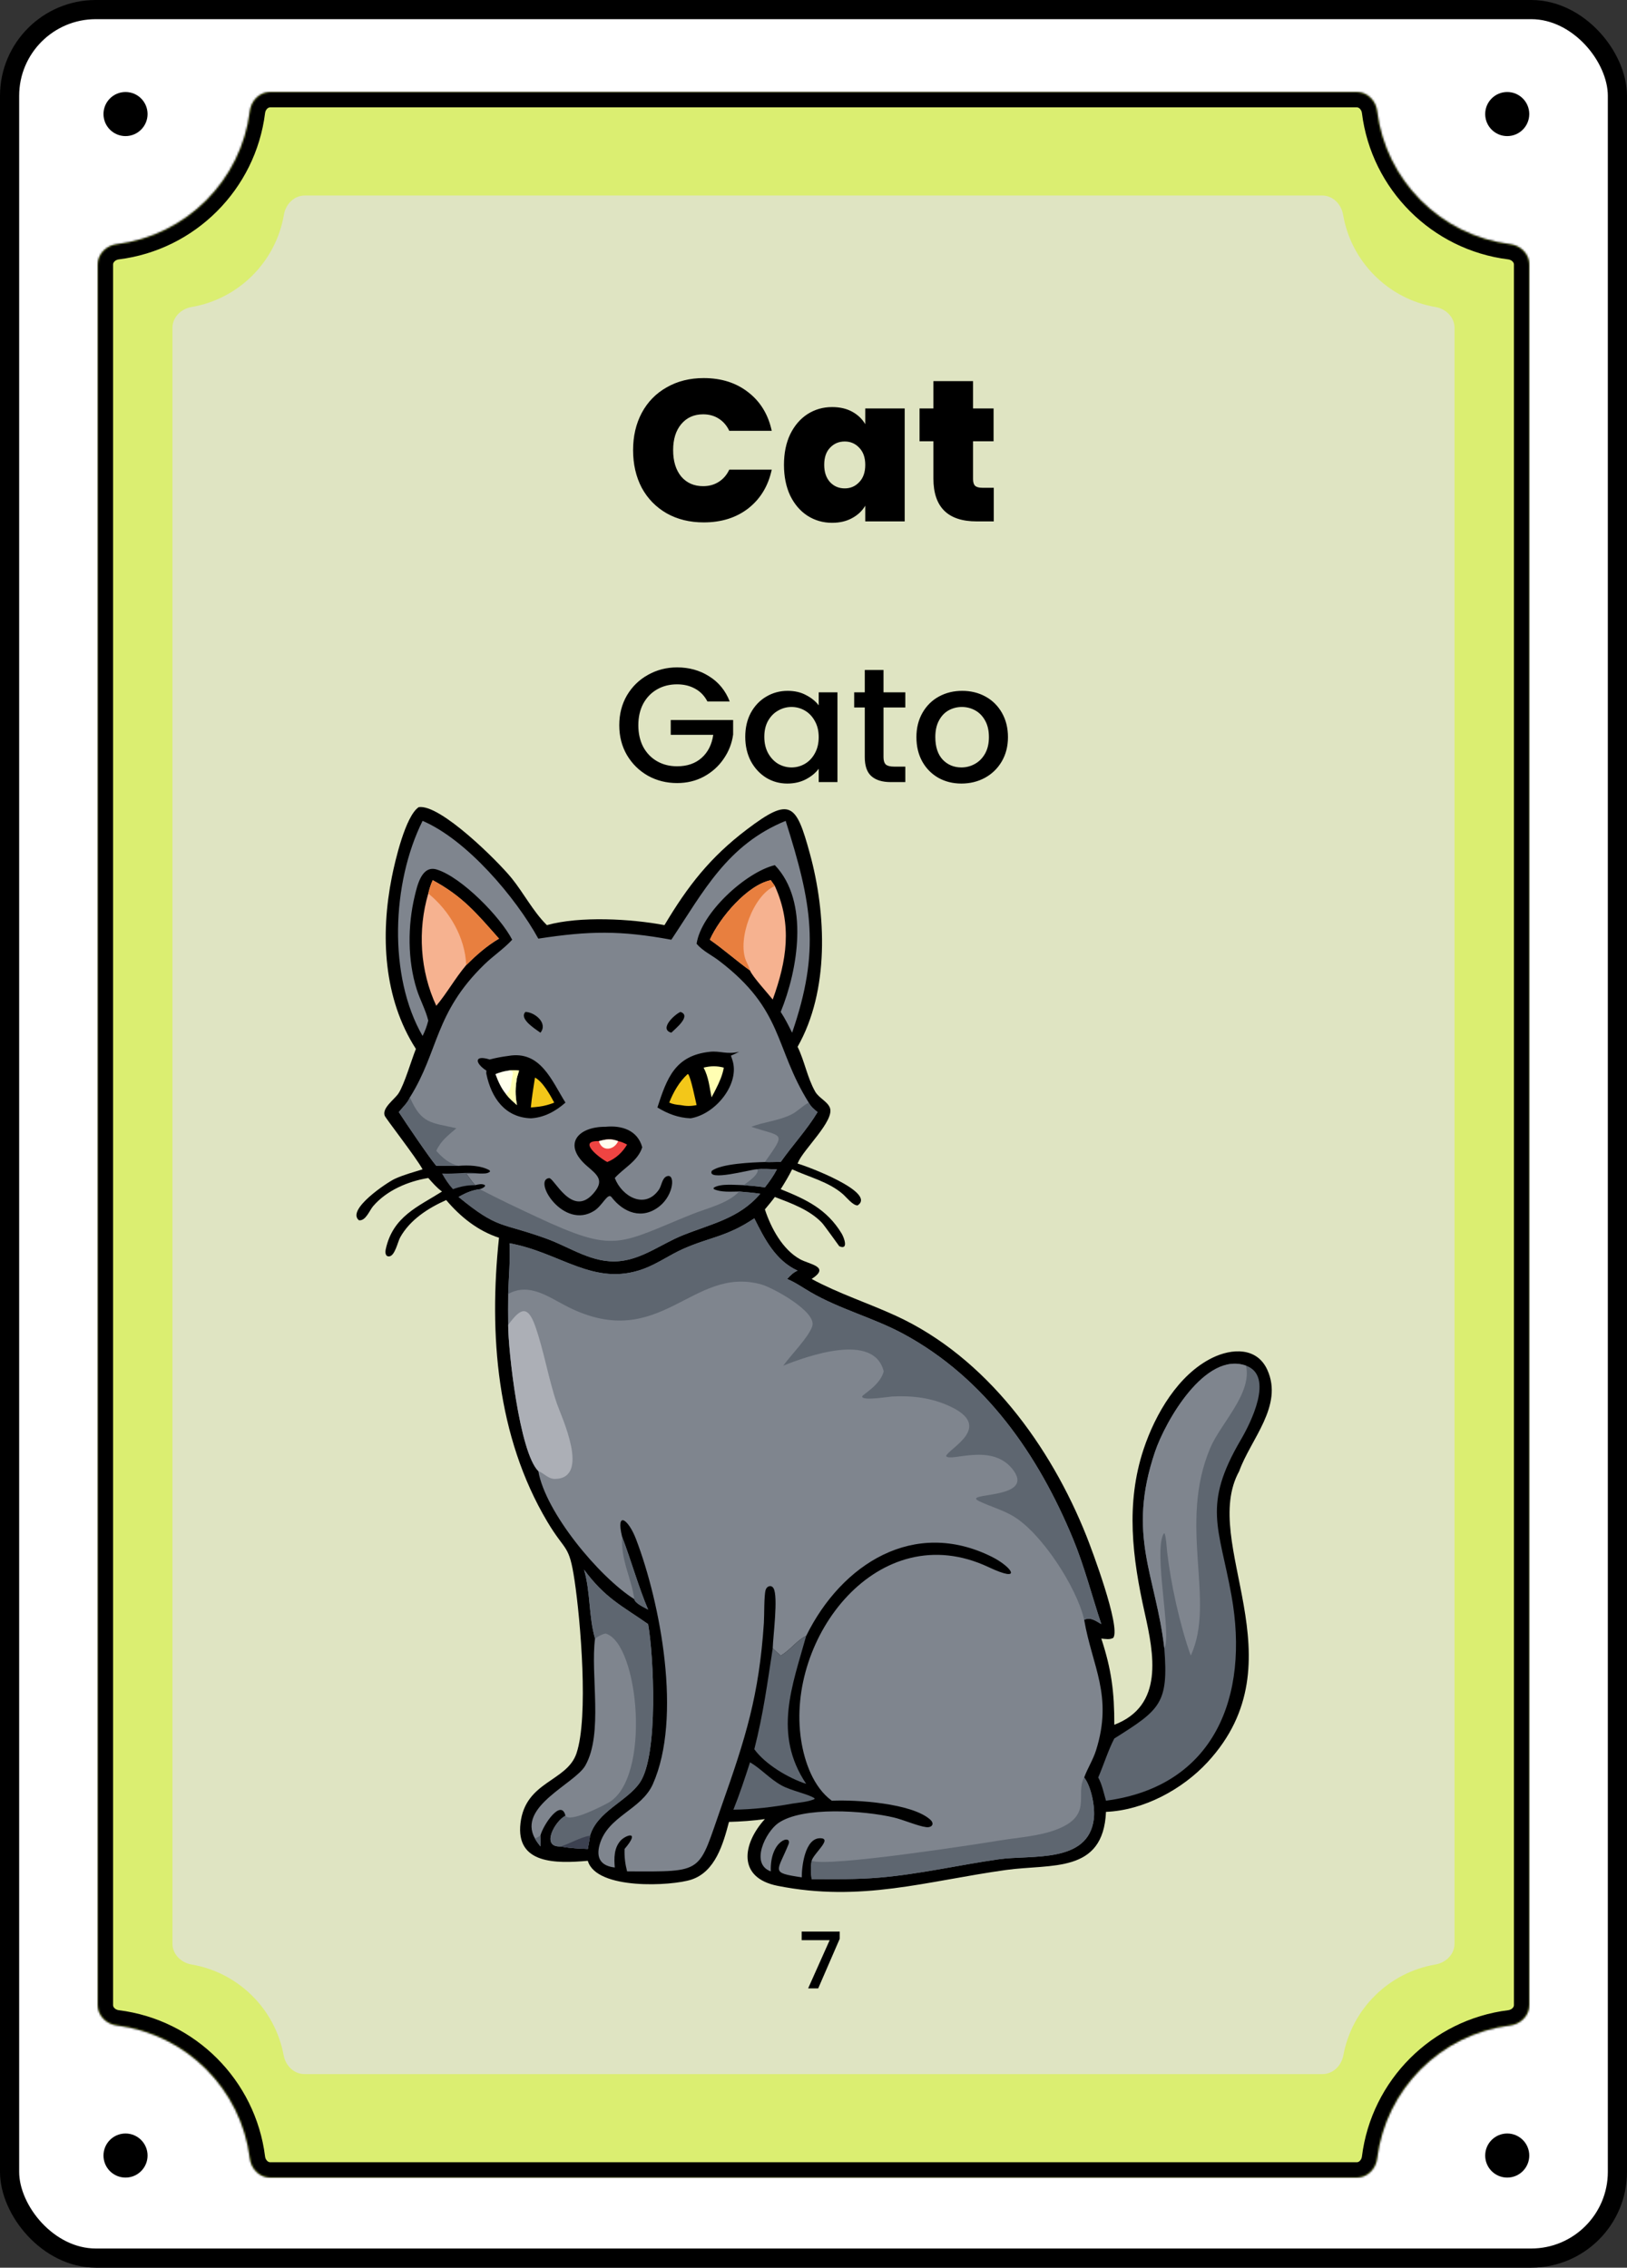 <svg width="849" height="1183" viewBox="0 0 849 1183" fill="none" xmlns="http://www.w3.org/2000/svg">
<rect x="0" y="0" width="849" height="1183" fill="#333333" stroke="none"/>
<rect x="5" y="5" width="839" height="1173" rx="45" fill="white"/>
<rect x="5" y="5" width="839" height="1173" rx="45" stroke="black" stroke-width="10"/>
<circle cx="786.5" cy="1124.5" r="11.5" fill="black"/>
<circle cx="786.5" cy="59.5" r="11.5" fill="black"/>
<path d="M77 1124.5C77 1130.85 71.851 1136 65.5 1136C59.149 1136 54 1130.85 54 1124.5C54 1118.15 59.149 1113 65.5 1113C71.851 1113 77 1118.15 77 1124.5Z" fill="black"/>
<path d="M77 59.5C77 65.851 71.851 71 65.5 71C59.149 71 54 65.851 54 59.5C54 53.149 59.149 48 65.5 48C71.851 48 77 53.149 77 59.5Z" fill="black"/>
<mask id="path-6-inside-1_97_13" fill="white">
<path d="M708 48C713.523 48 717.934 52.5 718.616 57.98C723.122 94.183 751.817 122.878 788.02 127.384C793.5 128.066 798 132.477 798 138V1046C798 1051.52 793.5 1055.93 788.02 1056.62C751.817 1061.12 723.122 1089.82 718.616 1126.02C717.934 1131.5 713.523 1136 708 1136H141C135.477 1136 131.066 1131.5 130.384 1126.02C125.878 1089.82 97.183 1061.12 60.98 1056.62C55.5 1055.93 51 1051.52 51 1046V138C51 132.477 55.5 128.066 60.98 127.384C97.183 122.878 125.878 94.183 130.384 57.98C131.066 52.5 135.477 48 141 48H708Z"/>
</mask>
<path d="M708 48C713.523 48 717.934 52.5 718.616 57.98C723.122 94.183 751.817 122.878 788.02 127.384C793.5 128.066 798 132.477 798 138V1046C798 1051.52 793.5 1055.93 788.02 1056.62C751.817 1061.12 723.122 1089.82 718.616 1126.02C717.934 1131.5 713.523 1136 708 1136H141C135.477 1136 131.066 1131.5 130.384 1126.02C125.878 1089.82 97.183 1061.12 60.98 1056.62C55.5 1055.93 51 1051.52 51 1046V138C51 132.477 55.5 128.066 60.98 127.384C97.183 122.878 125.878 94.183 130.384 57.98C131.066 52.5 135.477 48 141 48H708Z" fill="#DBEE71"/>
<path d="M130.384 1126.02L138.322 1125.03L130.384 1126.02ZM718.616 1126.02L710.678 1125.03L718.616 1126.02ZM788.02 1056.62L789.008 1064.56L788.02 1056.62ZM718.616 57.98L726.555 56.992L718.616 57.98ZM718.616 57.98L710.678 58.968C715.635 98.806 747.194 130.365 787.032 135.322L788.02 127.384L789.008 119.445C756.44 115.392 730.608 89.56 726.555 56.992L718.616 57.98ZM798 138H790V1046H798H806V138H798ZM788.02 1056.62L787.032 1048.68C747.194 1053.64 715.635 1085.19 710.678 1125.03L718.616 1126.02L726.555 1127.01C730.608 1094.44 756.44 1068.61 789.008 1064.56L788.02 1056.62ZM708 1136V1128H141V1136V1144H708V1136ZM130.384 1126.02L138.322 1125.03C133.365 1085.19 101.806 1053.64 61.968 1048.68L60.98 1056.62L59.992 1064.56C92.56 1068.61 118.392 1094.44 122.445 1127.01L130.384 1126.02ZM51 1046H59V138H51H43V1046H51ZM60.98 127.384L61.968 135.322C101.806 130.365 133.365 98.806 138.322 58.968L130.384 57.98L122.445 56.992C118.392 89.56 92.56 115.392 59.992 119.445L60.98 127.384ZM141 48V56H708V48V40H141V48ZM130.384 57.98L138.322 58.968C138.438 58.039 138.872 57.231 139.427 56.696C139.954 56.189 140.494 56 141 56V48V40C130.84 40 123.547 48.133 122.445 56.992L130.384 57.98ZM51 138H59C59 137.494 59.189 136.954 59.696 136.427C60.231 135.872 61.039 135.438 61.968 135.322L60.98 127.384L59.992 119.445C51.133 120.547 43 127.84 43 138H51ZM60.98 1056.62L61.968 1048.68C61.039 1048.56 60.231 1048.13 59.696 1047.57C59.189 1047.05 59 1046.51 59 1046H51H43C43 1056.16 51.133 1063.45 59.992 1064.56L60.98 1056.62ZM141 1136V1128C140.494 1128 139.954 1127.81 139.427 1127.3C138.872 1126.77 138.438 1125.96 138.322 1125.03L130.384 1126.02L122.445 1127.01C123.547 1135.87 130.84 1144 141 1144V1136ZM718.616 1126.02L710.678 1125.03C710.562 1125.96 710.128 1126.77 709.573 1127.3C709.046 1127.81 708.506 1128 708 1128V1136V1144C718.16 1144 725.453 1135.87 726.555 1127.01L718.616 1126.02ZM798 1046H790C790 1046.51 789.811 1047.05 789.304 1047.57C788.769 1048.13 787.961 1048.56 787.032 1048.68L788.02 1056.62L789.008 1064.56C797.867 1063.45 806 1056.16 806 1046H798ZM788.02 127.384L787.032 135.322C787.961 135.438 788.769 135.872 789.304 136.427C789.811 136.954 790 137.494 790 138H798H806C806 127.84 797.867 120.547 789.008 119.445L788.02 127.384ZM718.616 57.98L726.555 56.992C725.453 48.133 718.16 40 708 40V48V56C708.506 56 709.046 56.189 709.573 56.696C710.128 57.231 710.562 58.039 710.678 58.968L718.616 57.98Z" fill="black" mask="url(#path-6-inside-1_97_13)"/>
<path d="M690 102C695.523 102 699.911 106.512 700.837 111.957C705.019 136.563 724.437 155.981 749.043 160.163C754.488 161.089 759 165.477 759 171V1014C759 1019.52 754.488 1023.91 749.043 1024.84C724.711 1028.97 705.454 1048 700.984 1072.22C699.993 1077.59 695.633 1082 690.175 1082H158.825C153.367 1082 149.007 1077.59 148.016 1072.22C143.546 1048 124.288 1028.97 99.957 1024.84C94.512 1023.91 90 1019.52 90 1014V171C90 165.477 94.512 161.089 99.957 160.163C124.563 155.981 143.981 136.563 148.163 111.957C149.089 106.512 153.477 102 159 102H690Z" fill="#DFE4C2"/>
<path d="M369.13 365.925C367.6 362.978 365.475 360.768 362.755 359.295C360.035 357.765 356.89 357 353.32 357C349.41 357 345.925 357.878 342.865 359.635C339.805 361.392 337.397 363.885 335.64 367.115C333.94 370.345 333.09 374.085 333.09 378.335C333.09 382.585 333.94 386.353 335.64 389.64C337.397 392.87 339.805 395.363 342.865 397.12C345.925 398.877 349.41 399.755 353.32 399.755C358.59 399.755 362.868 398.282 366.155 395.335C369.442 392.388 371.453 388.393 372.19 383.35H350.005V375.615H382.56V383.18C381.937 387.77 380.293 391.992 377.63 395.845C375.023 399.698 371.595 402.787 367.345 405.11C363.152 407.377 358.477 408.51 353.32 408.51C347.767 408.51 342.695 407.235 338.105 404.685C333.515 402.078 329.86 398.48 327.14 393.89C324.477 389.3 323.145 384.115 323.145 378.335C323.145 372.555 324.477 367.37 327.14 362.78C329.86 358.19 333.515 354.62 338.105 352.07C342.752 349.463 347.823 348.16 353.32 348.16C359.61 348.16 365.192 349.718 370.065 352.835C374.995 355.895 378.565 360.258 380.775 365.925H369.13ZM388.887 384.37C388.887 379.667 389.851 375.502 391.777 371.875C393.761 368.248 396.424 365.443 399.767 363.46C403.167 361.42 406.907 360.4 410.987 360.4C414.671 360.4 417.872 361.137 420.592 362.61C423.369 364.027 425.579 365.812 427.222 367.965V361.165H436.997V408H427.222V401.03C425.579 403.24 423.341 405.082 420.507 406.555C417.674 408.028 414.444 408.765 410.817 408.765C406.794 408.765 403.111 407.745 399.767 405.705C396.424 403.608 393.761 400.718 391.777 397.035C389.851 393.295 388.887 389.073 388.887 384.37ZM427.222 384.54C427.222 381.31 426.542 378.505 425.182 376.125C423.879 373.745 422.151 371.932 419.997 370.685C417.844 369.438 415.521 368.815 413.027 368.815C410.534 368.815 408.211 369.438 406.057 370.685C403.904 371.875 402.147 373.66 400.787 376.04C399.484 378.363 398.832 381.14 398.832 384.37C398.832 387.6 399.484 390.433 400.787 392.87C402.147 395.307 403.904 397.177 406.057 398.48C408.267 399.727 410.591 400.35 413.027 400.35C415.521 400.35 417.844 399.727 419.997 398.48C422.151 397.233 423.879 395.42 425.182 393.04C426.542 390.603 427.222 387.77 427.222 384.54ZM461.03 369.07V394.995C461.03 396.752 461.426 398.027 462.22 398.82C463.07 399.557 464.486 399.925 466.47 399.925H472.42V408H464.77C460.406 408 457.063 406.98 454.74 404.94C452.416 402.9 451.255 399.585 451.255 394.995V369.07H445.73V361.165H451.255V349.52H461.03V361.165H472.42V369.07H461.03ZM501.666 408.765C497.246 408.765 493.251 407.773 489.681 405.79C486.111 403.75 483.306 400.917 481.266 397.29C479.226 393.607 478.206 389.357 478.206 384.54C478.206 379.78 479.254 375.558 481.351 371.875C483.447 368.192 486.309 365.358 489.936 363.375C493.562 361.392 497.614 360.4 502.091 360.4C506.567 360.4 510.619 361.392 514.246 363.375C517.872 365.358 520.734 368.192 522.831 371.875C524.927 375.558 525.976 379.78 525.976 384.54C525.976 389.3 524.899 393.522 522.746 397.205C520.592 400.888 517.646 403.75 513.906 405.79C510.222 407.773 506.142 408.765 501.666 408.765ZM501.666 400.35C504.159 400.35 506.482 399.755 508.636 398.565C510.846 397.375 512.631 395.59 513.991 393.21C515.351 390.83 516.031 387.94 516.031 384.54C516.031 381.14 515.379 378.278 514.076 375.955C512.772 373.575 511.044 371.79 508.891 370.6C506.737 369.41 504.414 368.815 501.921 368.815C499.427 368.815 497.104 369.41 494.951 370.6C492.854 371.79 491.182 373.575 489.936 375.955C488.689 378.278 488.066 381.14 488.066 384.54C488.066 389.583 489.341 393.493 491.891 396.27C494.497 398.99 497.756 400.35 501.666 400.35Z" fill="black"/>
<mask id="path-10-outside-2_97_13" maskUnits="userSpaceOnUse" x="418" y="1007" width="21" height="31" fill="black">
<rect fill="white" x="418" y="1007" width="21" height="31"/>
<path d="M437.88 1011.36L426.76 1037H422.16L433.4 1011.84H418.6V1007.96H437.88V1011.36Z"/>
</mask>
<path d="M437.88 1011.36L426.76 1037H422.16L433.4 1011.84H418.6V1007.96H437.88V1011.36Z" fill="black"/>
<path d="M437.88 1011.36L438.155 1011.48L438.18 1011.42V1011.36H437.88ZM426.76 1037V1037.3H426.957L427.035 1037.12L426.76 1037ZM422.16 1037L421.886 1036.88L421.697 1037.3H422.16V1037ZM433.4 1011.84L433.674 1011.96L433.863 1011.54H433.4V1011.84ZM418.6 1011.84H418.3V1012.14H418.6V1011.84ZM418.6 1007.96V1007.66H418.3V1007.96H418.6ZM437.88 1007.96H438.18V1007.66H437.88V1007.96ZM437.88 1011.36L437.605 1011.24L426.485 1036.88L426.76 1037L427.035 1037.12L438.155 1011.48L437.88 1011.36ZM426.76 1037V1036.7H422.16V1037V1037.3H426.76V1037ZM422.16 1037L422.434 1037.12L433.674 1011.96L433.4 1011.84L433.126 1011.72L421.886 1036.88L422.16 1037ZM433.4 1011.84V1011.54H418.6V1011.84V1012.14H433.4V1011.84ZM418.6 1011.84H418.9V1007.96H418.6H418.3V1011.84H418.6ZM418.6 1007.96V1008.26H437.88V1007.96V1007.66H418.6V1007.96ZM437.88 1007.96H437.58V1011.36H437.88H438.18V1007.96H437.88Z" fill="black" mask="url(#path-10-outside-2_97_13)"/>
<path d="M330.36 234.83C330.36 227.55 331.865 221.075 334.875 215.405C337.955 209.665 342.295 205.22 347.895 202.07C353.495 198.85 359.935 197.24 367.215 197.24C376.455 197.24 384.225 199.725 390.525 204.695C396.825 209.595 400.885 216.28 402.705 224.75H380.55C379.22 221.95 377.365 219.815 374.985 218.345C372.675 216.875 369.98 216.14 366.9 216.14C362.14 216.14 358.325 217.855 355.455 221.285C352.655 224.645 351.255 229.16 351.255 234.83C351.255 240.57 352.655 245.155 355.455 248.585C358.325 251.945 362.14 253.625 366.9 253.625C369.98 253.625 372.675 252.89 374.985 251.42C377.365 249.95 379.22 247.815 380.55 245.015H402.705C400.885 253.485 396.825 260.205 390.525 265.175C384.225 270.075 376.455 272.525 367.215 272.525C359.935 272.525 353.495 270.95 347.895 267.8C342.295 264.58 337.955 260.135 334.875 254.465C331.865 248.725 330.36 242.18 330.36 234.83ZM409.09 242.495C409.09 236.405 410.175 231.085 412.345 226.535C414.585 221.985 417.595 218.485 421.375 216.035C425.225 213.585 429.495 212.36 434.185 212.36C438.245 212.36 441.745 213.165 444.685 214.775C447.625 216.385 449.9 218.555 451.51 221.285V213.095H472.09V272H451.51V263.81C449.9 266.54 447.59 268.71 444.58 270.32C441.64 271.93 438.175 272.735 434.185 272.735C429.495 272.735 425.225 271.51 421.375 269.06C417.595 266.61 414.585 263.11 412.345 258.56C410.175 253.94 409.09 248.585 409.09 242.495ZM451.51 242.495C451.51 238.715 450.46 235.74 448.36 233.57C446.33 231.4 443.81 230.315 440.8 230.315C437.72 230.315 435.165 231.4 433.135 233.57C431.105 235.67 430.09 238.645 430.09 242.495C430.09 246.275 431.105 249.285 433.135 251.525C435.165 253.695 437.72 254.78 440.8 254.78C443.81 254.78 446.33 253.695 448.36 251.525C450.46 249.355 451.51 246.345 451.51 242.495ZM518.573 254.465V272H509.648C494.598 272 487.073 264.545 487.073 249.635V230.21H479.828V213.095H487.073V198.815H507.758V213.095H518.468V230.21H507.758V249.95C507.758 251.56 508.108 252.715 508.807 253.415C509.578 254.115 510.838 254.465 512.588 254.465H518.573Z" fill="black"/>
<path d="M218.484 421.08C229.655 419.244 259.93 449.392 267.009 458.155C273.114 465.712 278.269 475.539 285.032 482.276L285.384 482.621C302.562 477.82 329.408 479.321 346.739 482.621C358.929 462.156 370.533 447.267 389.721 432.71C412.475 415.447 415.446 419.181 422.597 445.268C431.238 476.791 432.809 516.901 416.196 546.084C419.847 553.537 421.261 562.226 425.38 569.472C427.253 572.767 431.709 574.548 433.036 577.857C435.715 584.539 419.145 599.669 416.416 606.476L416.196 607.031C420.804 608.215 457.652 622.055 447.537 628.829C445.121 628.992 441.671 624.547 439.804 622.926C432.361 616.461 422.142 614.064 413.342 610.011C411.571 613.615 409.523 616.977 407.384 620.371C420.681 625.726 431.419 630.724 439.167 643.476C440.471 645.622 442.949 652.353 437.941 650.127C437.889 650.104 430.147 639.218 428.926 637.926C422.536 631.159 412.81 627.677 404.333 624.432C402.71 626.676 400.899 628.787 399.135 630.921C402.324 640.648 408.328 651.844 417.482 656.92C422.489 659.696 433.468 660.748 423.532 667.208C437.853 674.93 452.859 679.699 467.544 686.444C514.73 708.118 548.272 754.466 566.983 801.46C569.647 808.154 584.788 848.397 580.98 854.385C579.214 855.528 576.69 854.975 574.683 854.812C579.992 870.911 581.515 882.782 581.464 899.782C607.514 889.786 602.143 862.883 597.305 841.266C590.923 812.741 587.276 784.414 596.79 755.908C602.853 737.739 614.818 717.071 632.59 708.361C642.874 703.32 655.915 702.732 661.315 714.628C669.833 733.391 652.588 750.833 646.655 767.439C625.859 805.126 679.313 866.201 630.051 919.363C616.904 933.551 596.726 944.416 577.126 945.212C575.706 977.573 548.65 972.224 524.921 975.531C483.523 981.298 449.338 992.527 405.697 983.782C384.554 979.546 387.466 961.788 399.135 948.97C392.889 949.854 386.698 950.271 380.395 950.45C377.368 961.91 373.298 976.436 360.755 980.556C350.581 983.898 311.197 986.12 306.724 970.737C290.185 972.212 269.066 972.555 271.607 951.083C274.212 929.068 295.84 929.545 300.831 914.643C307.189 895.662 302.946 845.393 299.83 824.576C296.918 805.121 295.204 810.007 285.536 793.731C259.18 749.362 255.031 696.037 260.385 645.709C249.361 642.117 240.248 634.818 232.835 626.041C223.433 630.229 213.906 636.321 208.782 645.589C207.581 647.761 206.074 655.245 203.063 655.428C200.932 655.556 200.978 653.139 201.299 651.661C205.017 634.545 218.247 629.466 230.652 621.601C227.882 619.588 225.749 617.077 223.485 614.532C212.941 616.256 201.738 620.988 194.666 629.284C192.793 631.48 190.802 637.098 187.291 636.579C180.572 631.096 202.075 616.798 205.959 615.006C210.575 612.878 215.66 611.534 220.511 610.011C217.202 603.897 201.247 583.451 200.728 582.009C199.271 577.958 205.97 573.47 207.973 570.358C211.059 565.564 214.624 553.177 217.024 547.198C200.058 520.842 198.457 487.706 204.463 457.577C206.149 449.111 211.572 425.702 218.484 421.08Z" fill="black"/>
<path d="M393.615 635.576C398.968 646.344 404.701 657.605 416.196 662.862C413.893 663.852 412.436 665.411 410.747 667.208C414.986 668.97 418.771 671.637 422.721 673.952C438.152 682.99 455.719 687.389 471.408 695.858C514.107 718.906 541.781 758.944 559.91 802.729C565.887 817.166 569.75 832.442 574.683 847.259C571.737 845.611 569.152 843.458 565.747 845.038C569.902 869.329 580.928 884.608 571.925 913.142C570.36 918.101 567.516 922.433 565.747 927.268C569.497 932.126 571.518 942.768 570.783 948.853C567.942 972.338 538.169 967.548 521.33 969.931C500.406 972.893 480.082 977.687 458.927 979.501C447.066 980.518 435.408 980.313 423.532 980.313C423.049 976.979 422.954 974.063 423.532 970.737C424.549 966.867 434.781 958.891 427.858 958.966C420.011 959.051 418.329 973.784 418.382 979.375C401.759 976.892 405.594 976.596 411.448 962.16C413.624 956.792 401.662 959.525 402.21 976.265C391.224 972.29 399.608 955.67 406.025 951.133C418.678 942.186 451.291 944.564 466.416 948.146C471.362 949.317 479.02 952.646 483.27 953.176C486.286 953.553 487.895 951.449 485.335 949.184C475.763 940.716 446.884 938.787 434.031 939.388C424.418 932.307 419.795 919.153 418.04 907.777C409.808 854.424 458.434 790.546 515.809 817.515C534.193 826.156 527.917 817.327 517.61 812.178C477.023 791.905 439.253 815.763 420.685 853.398C415.719 855.759 412.296 860.979 407.384 863.682C405.99 862.421 404.581 861.174 403.223 859.875C403.375 853.716 406.192 832.81 403.617 828.542C402.424 826.565 400.121 827.464 399.527 829.432C398.637 832.391 398.865 842.756 398.608 846.646C396.102 884.524 389.067 906.648 376.662 941.783C364.028 977.564 368.278 976.385 327.228 976.265C326.197 972.267 325.768 968.685 325.917 964.558C334.545 954.441 326.302 957.365 323.755 960.298C320.351 964.222 320.4 969.389 320.808 974.241C313.499 973.412 310.962 969.26 312.878 962.386C317.067 947.354 334.678 944.233 340.68 930.729C356.069 896.106 344.628 836.343 331.914 802.988C327.855 792.34 321.285 787.953 324.618 801.665C329.33 814.008 333.226 828.023 338.202 839.704C336.341 838.642 331.438 836.528 330.979 834.25C312.447 822.524 284.617 788.906 280.906 767.438C271.011 757.579 265.174 704.392 265.175 691.174C265.068 685.799 265.07 680.443 265.175 675.067C265.428 666.296 266.354 657.343 265.863 648.585C292.481 653.355 309.807 671.445 335.736 661.97C343.135 659.265 349.32 654.693 356.422 651.548C370.64 645.25 379.156 645.291 393.615 635.576Z" fill="#7F858E"/>
<path d="M393.615 635.576C398.968 646.344 404.701 657.605 416.196 662.862C413.893 663.852 412.436 665.411 410.747 667.208C414.986 668.97 418.771 671.637 422.721 673.952C438.152 682.99 455.719 687.389 471.408 695.858C514.107 718.906 541.781 758.944 559.91 802.729C565.887 817.166 569.75 832.442 574.683 847.259C571.737 845.611 569.152 843.458 565.747 845.038C561.909 828.088 543.424 799.612 528.659 790.929C522.979 787.59 516.994 785.999 511.155 783.244C500.689 778.305 539.943 782.638 528.947 767.217C518.088 751.99 495.643 763.092 493.674 759.561C495.412 755.348 518.689 744.352 495.684 733.645C485.979 729.127 476.061 728.012 465.521 728.525C463.832 728.608 449.556 730.999 449.916 728.473C450.06 727.471 459.281 722.731 461.137 715.421C456.091 694.739 420.924 707.585 408.72 712.429C412.461 707.175 422.097 697.472 423.87 691.8C426.25 684.185 403.103 671.693 397.368 670.088C361.053 659.914 344.765 705.803 296.672 681.943C286.871 677.079 276.337 668.711 265.175 675.067C265.428 666.296 266.354 657.343 265.863 648.585C292.481 653.355 309.807 671.445 335.736 661.97C343.135 659.265 349.32 654.693 356.422 651.548C370.64 645.25 379.156 645.291 393.615 635.576Z" fill="#5E6670"/>
<path d="M565.747 927.268C569.497 932.126 571.519 942.768 570.783 948.853C567.942 972.338 538.169 967.548 521.33 969.931C500.406 972.893 480.082 977.687 458.927 979.501C447.066 980.518 435.408 980.313 423.532 980.313C423.049 976.979 422.954 974.063 423.532 970.737C432.177 974.108 508.826 962.254 521.914 960.098C531.512 958.516 542.002 957.948 551.131 954.496C570.683 947.102 560.82 936.035 565.747 927.268Z" fill="#5E6670"/>
<path d="M265.175 691.175C271.244 682.931 275.212 680.118 279.359 691.992C283.922 705.062 286.095 718.98 290.592 732.207C292.843 738.83 308.297 771.177 289.689 771.519C286.022 771.586 284.029 768.615 280.906 767.439C271.011 757.58 265.174 704.392 265.175 691.175Z" fill="#ACAFB6"/>
<path d="M324.618 801.666C329.33 814.008 333.226 828.023 338.202 839.704C336.341 838.642 331.438 836.528 330.979 834.25C329.608 823.565 323.904 814.156 324.618 801.666Z" fill="#5E6670"/>
<path d="M220.511 428.232C243.646 438.102 269.078 468.175 280.906 489.669C307.523 485.579 323.763 485.342 350.305 490.237L350.542 489.889C366.931 465.351 379.459 440.656 409.974 428.232C423.752 471.671 428.107 495.903 413.342 538.743C411.48 535.039 409.675 531.363 407.384 527.895C416.283 506.146 422.538 470.306 404.333 451.334C389.387 454.904 365.897 476.127 363.495 492.356C366.732 496.144 371.276 498.196 375.176 501.166C409.094 526.99 403.902 546.192 422.012 575.202C423.155 577.323 424.74 578.71 426.636 580.151C421.1 589.345 413.583 597.402 407.384 606.199C404.649 606.106 401.84 606.369 399.135 606.199C392.731 606.397 376.192 607.01 371.403 610.843C368.856 616.385 390.98 610.29 394.615 610.011C398.067 609.574 401.925 609.965 405.421 610.011C403.652 613.409 401.498 616.439 399.135 619.448C395.462 618.841 391.737 618.591 388.031 618.27C383.821 618.241 375.974 617.263 372.382 619.639L372.442 620.325C376.367 622.136 381.473 621.602 385.72 621.601C389.395 621.929 393.079 622.206 396.726 622.766C385.681 635.737 371.137 638.41 356.081 644.498C345.174 648.908 335.419 656.689 323.384 657.898C309.277 659.315 297.782 650.756 285.111 646.164C261.139 637.475 260.196 641.567 239.287 624.432C242.808 622.391 246.269 620.868 250.35 620.371C251.459 619.985 252.263 619.737 253.085 618.841L253.043 618.223C251.293 617.36 249.754 617.876 247.944 618.27C246.237 616.448 244.8 614.19 243.272 612.2C245.638 612.253 247.986 612.279 250.35 612.2C252.111 612.184 254.45 612.476 255.758 611.103L255.4 610.493C250.92 607.963 244.295 607.773 239.287 608.199C235.409 608.073 231.538 608.138 227.659 608.199C224.157 604.151 211.601 585.572 208.086 580.151C210.083 577.701 212.672 575.371 213.903 572.436C229.058 548.344 226.603 528.493 252.832 503.051C257.434 498.586 262.934 494.948 267.262 490.237C261.185 478.425 240.976 457.664 227.94 453.622C220.069 451.182 217.745 461.897 216.399 467.495C212.697 482.882 212.663 500.913 217.43 516.047C219.176 521.589 222.099 526.808 223.485 532.43C222.746 535.316 221.862 537.778 220.511 540.443C202.499 509.292 204.387 460.555 220.511 428.232Z" fill="#7F858E"/>
<path d="M239.287 624.431C242.808 622.391 246.269 620.868 250.35 620.371C260.688 625.756 269.27 629.795 279.779 634.71C321.481 654.208 322.313 649.051 361.284 633.366C369.164 630.194 379.635 627.966 385.72 621.601C389.395 621.929 393.079 622.206 396.726 622.765C385.681 635.737 371.137 638.41 356.081 644.498C345.174 648.908 335.419 656.689 323.384 657.898C309.277 659.314 297.782 650.756 285.111 646.164C261.139 637.475 260.196 641.567 239.287 624.431Z" fill="#5E6670"/>
<path d="M422.012 575.201C423.155 577.323 424.74 578.71 426.636 580.15C421.1 589.345 413.583 597.402 407.385 606.199C404.649 606.106 401.84 606.369 399.135 606.199C410.485 590.164 408.468 593.356 392.014 587.822C398.865 585.203 406.581 584.653 413.137 581.312C416.106 579.799 418.512 577.175 421.477 575.501L422.012 575.201Z" fill="#5E6670"/>
<path d="M213.903 572.436C219.826 586.374 225.115 585.607 238.147 588.582C233.909 592.256 230.057 595.081 227.659 600.355C230.886 604.043 234.438 607.083 239.287 608.199C235.409 608.073 231.538 608.138 227.659 608.199C224.157 604.151 211.601 585.572 208.086 580.15C210.083 577.701 212.672 575.371 213.903 572.436Z" fill="#5E6670"/>
<path d="M394.615 610.011C398.067 609.574 401.925 609.965 405.421 610.011C403.652 613.409 401.498 616.439 399.135 619.448C395.462 618.841 391.737 618.591 388.031 618.27C389.925 616.773 395.55 613.229 395.393 610.41L394.615 610.011Z" fill="#5E6670"/>
<path d="M315.993 587.822C324.495 586.981 332.717 589.641 335.129 598.518C332.789 605.823 325.632 609.157 320.808 614.532C324.468 624.19 336.58 631.167 343.88 620.552C345.223 618.597 345.469 614.649 347.869 613.681C352.49 611.817 351.727 623.234 344.158 629.275C335.211 636.416 325.413 632.755 319.041 624.432C317.068 622.136 314.43 628.863 310.125 631.612C294.048 641.872 277.846 615.658 286.506 614.59C289.089 614.271 298.328 635.272 309.452 622.815C315.633 615.893 311.872 613.076 306.377 608.349C293.225 597.039 301.571 587.698 315.993 587.822Z" fill="black"/>
<path d="M312.479 595.304C316.333 594.271 318.747 593.868 322.585 595.304C324.297 595.626 325.687 596.321 327.228 597.088C324.877 601.108 321.231 604.498 316.885 606.199C313.001 604.211 300.937 594.976 312.479 595.304Z" fill="#EF4442"/>
<path d="M312.479 595.304C316.333 594.271 318.747 593.868 322.585 595.304C320.481 600.026 314.194 601.048 312.479 595.304Z" fill="#FFFFEE"/>
<path d="M265.175 550.862C282.022 547.842 287.847 563.679 295.061 575.201C289.963 579.727 283.884 583.035 276.995 583.396C263.557 582.944 256.431 572.843 253.823 560.33C253.667 559.986 253.815 558.94 253.823 558.519C247.913 554.771 247.129 550.108 255.534 552.716C258.71 551.874 261.918 551.273 265.175 550.862Z" fill="black"/>
<path d="M265.175 558.519C267.136 558.191 268.886 558.339 270.845 558.519L269.763 562.152C268.851 567.443 268.748 571.22 269.763 576.495C267.764 574.703 265.697 572.962 264.062 570.817C261.496 567.68 259.911 564.095 258.519 560.33C260.645 559.513 262.912 558.782 265.175 558.519Z" fill="#FFFFEE"/>
<path d="M265.175 558.519C267.136 558.191 268.886 558.339 270.845 558.519L269.763 562.152C268.851 567.443 268.748 571.22 269.763 576.495C267.764 574.703 265.697 572.962 264.062 570.817C266.769 569.03 266.7 565.052 267.262 562.152C267.756 559.325 268.376 558.789 265.175 558.519Z" fill="#FFFEB3"/>
<path d="M279.155 562.152C283.257 564.283 287.075 571.232 289.202 575.201C287.978 575.758 286.669 576.106 285.384 576.495C282.619 577.253 279.844 577.522 276.995 577.75C277.492 572.533 278.363 567.331 279.155 562.152Z" fill="#F3C719"/>
<path d="M370.409 548.698C375.922 548.114 379.052 550.224 385.72 548.698C384.331 549.451 382.85 550.059 381.41 550.706L382.151 552.919C386.307 565.295 373.483 581.265 360.362 583.396C353.941 583.156 348.489 581.042 343.044 577.75C348.071 562.281 352.281 550.659 370.409 548.698Z" fill="black"/>
<path d="M358.809 560.33L359.149 560.437C360.595 562.452 362.786 573.558 363.495 576.495C360.482 577.138 358.086 577.086 355.077 576.495C353.002 576.331 351.132 576.05 349.216 575.201C351.366 569.738 354.458 564.321 358.809 560.33Z" fill="#F3C719"/>
<path d="M367.154 556.951C370.96 556.041 373.925 555.996 377.69 556.951C377.027 560.927 375.352 564.584 373.556 568.154C372.884 569.618 372.058 571.021 371.288 572.436C370.155 566.842 369.83 562.116 367.154 556.951Z" fill="#FFFEB3"/>
<path d="M274.2 527.895C279.151 528.04 286.046 533.822 282.005 538.743C278.752 536.443 270.751 531.351 274.2 527.895Z" fill="black"/>
<path d="M355.077 527.895C361.046 529.894 352.203 536.813 350.305 538.743C343.728 536.887 351.989 529.224 355.077 527.895Z" fill="black"/>
<path d="M607.557 859.875C603.183 821.688 587.851 801.326 602.702 757.366C607.991 741.709 628.78 704.834 650.185 712.429C665.17 717.798 652.422 742.691 647.466 751.146C627.312 785.531 636.135 796.451 642.598 832.307C652.117 885.112 633.649 931.905 577.126 939.388C575.937 935.337 575.112 930.992 573.078 927.268C575.824 920.936 578.395 912.776 581.464 906.939C605.456 891.85 609.8 888.653 607.557 859.875Z" fill="#5E6670"/>
<path d="M607.557 859.875C603.183 821.688 587.851 801.326 602.702 757.366C607.991 741.709 628.78 704.834 650.185 712.429C653.491 726.872 636.996 742.501 631.56 755.314C614.499 795.519 634.58 835.333 621.358 863.682C615.583 847.458 610.911 826.052 608.991 809.207C608.653 806.234 608.637 802.808 607.719 799.963L607.312 799.945C601.611 809.056 611.619 853.108 607.557 859.875Z" fill="#7F858E"/>
<path d="M304.77 818.856C315.856 833.838 324.406 837.593 338.202 847.259C341.071 863.341 343.705 915.327 333.966 929.83C327.377 939.643 311.697 944.885 307.917 957.579C307.573 959.919 307.172 962.236 306.724 964.558C301.981 964.362 297.239 964.151 292.566 963.251C281.964 963.801 289.562 949.93 295.061 947.23C292.864 938.092 283.444 951.954 282.005 957.579C282.01 959.463 282.07 961.369 282.005 963.251C280.941 961.917 279.98 960.64 279.155 959.134C269.77 942.364 300.01 930.592 305.43 921.049C314.894 904.386 308.028 873.647 310.501 854.812C307.124 843.213 308.195 830.637 304.77 818.856Z" fill="#7F858E"/>
<path d="M304.77 818.856C315.856 833.838 324.406 837.593 338.202 847.259C341.071 863.341 343.705 915.327 333.966 929.83C327.377 939.643 311.697 944.885 307.917 957.579C307.573 959.919 307.172 962.236 306.724 964.558C301.981 964.362 297.239 964.151 292.566 963.251C281.964 963.801 289.562 949.93 295.061 947.23C297.362 950.981 314.409 942.108 317.25 940.565C340.006 928.194 333.483 857.209 315.993 852.173C313.855 852.63 312.301 853.618 310.501 854.812C307.124 843.213 308.195 830.637 304.77 818.856Z" fill="#5E6670"/>
<path d="M292.566 963.251C297.769 961.609 302.527 958.593 307.917 957.579C307.573 959.919 307.172 962.236 306.724 964.558C301.981 964.362 297.239 964.151 292.566 963.251Z" fill="#3C4150"/>
<path d="M282.005 957.579C282.01 959.463 282.07 961.369 282.005 963.251C280.941 961.917 279.98 960.64 279.155 959.134C280.191 958.695 281.067 958.202 282.005 957.579Z" fill="#5E6670"/>
<path d="M225.817 459.183C241.642 467.738 248.936 476.754 260.385 489.669C253.884 493.504 248.626 498.203 243.272 503.47C237.397 510.465 233.221 518.111 227.659 524.707C219.177 506.567 217.854 485.226 223.485 466.114C224.064 463.724 224.742 461.406 225.817 459.183Z" fill="#F6B290"/>
<path d="M225.817 459.183C241.642 467.738 248.936 476.754 260.385 489.669C253.884 493.504 248.626 498.203 243.272 503.47C242.707 489.038 234.545 475.068 223.485 466.114C224.064 463.724 224.742 461.406 225.817 459.183Z" fill="#E87F3F"/>
<path d="M370.409 490.237C375.547 478.66 390.106 461.61 402.21 459.183L404.333 462.208C413.562 482.479 410.524 501.294 403.223 521.439C400.791 518.326 392.491 509.299 391.38 506.291C384.206 501.174 377.706 495.279 370.409 490.237Z" fill="#F6B290"/>
<path d="M370.409 490.237C375.547 478.66 390.106 461.61 402.21 459.183L404.333 462.208C393.085 466.928 384.618 490.032 389.283 501.2C389.984 502.881 390.974 504.512 391.38 506.291C384.206 501.174 377.706 495.279 370.409 490.237Z" fill="#E87F3F"/>
<path d="M407.384 863.682C412.296 860.979 415.719 855.76 420.685 853.398C413.511 879.352 403.219 904.53 420.685 930.602C411.465 927.645 399.353 920.461 393.615 912.537C398.372 893.728 400.314 878.824 403.223 859.875C404.581 861.174 405.99 862.421 407.384 863.682Z" fill="#5E6670"/>
<path d="M391.38 919.361C397.186 922.755 401.743 928.073 407.834 931.421C412.992 934.256 421.732 935.866 425.097 938.153L424.925 938.602C421.46 940.047 417.067 940.342 413.342 940.921C403.392 942.729 392.822 943.991 382.703 944.061C385.98 935.942 388.668 927.681 391.38 919.361Z" fill="#5E6670"/>
<path d="M230.652 612.2C237.198 612.573 243.86 611.271 250.35 612.2C247.986 612.279 245.638 612.253 243.272 612.2C244.8 614.19 246.237 616.448 247.944 618.27C243.667 618.285 240.374 618.944 236.371 620.371C234.036 617.854 232.335 615.181 230.652 612.2Z" fill="#5E6670"/>
</svg>
